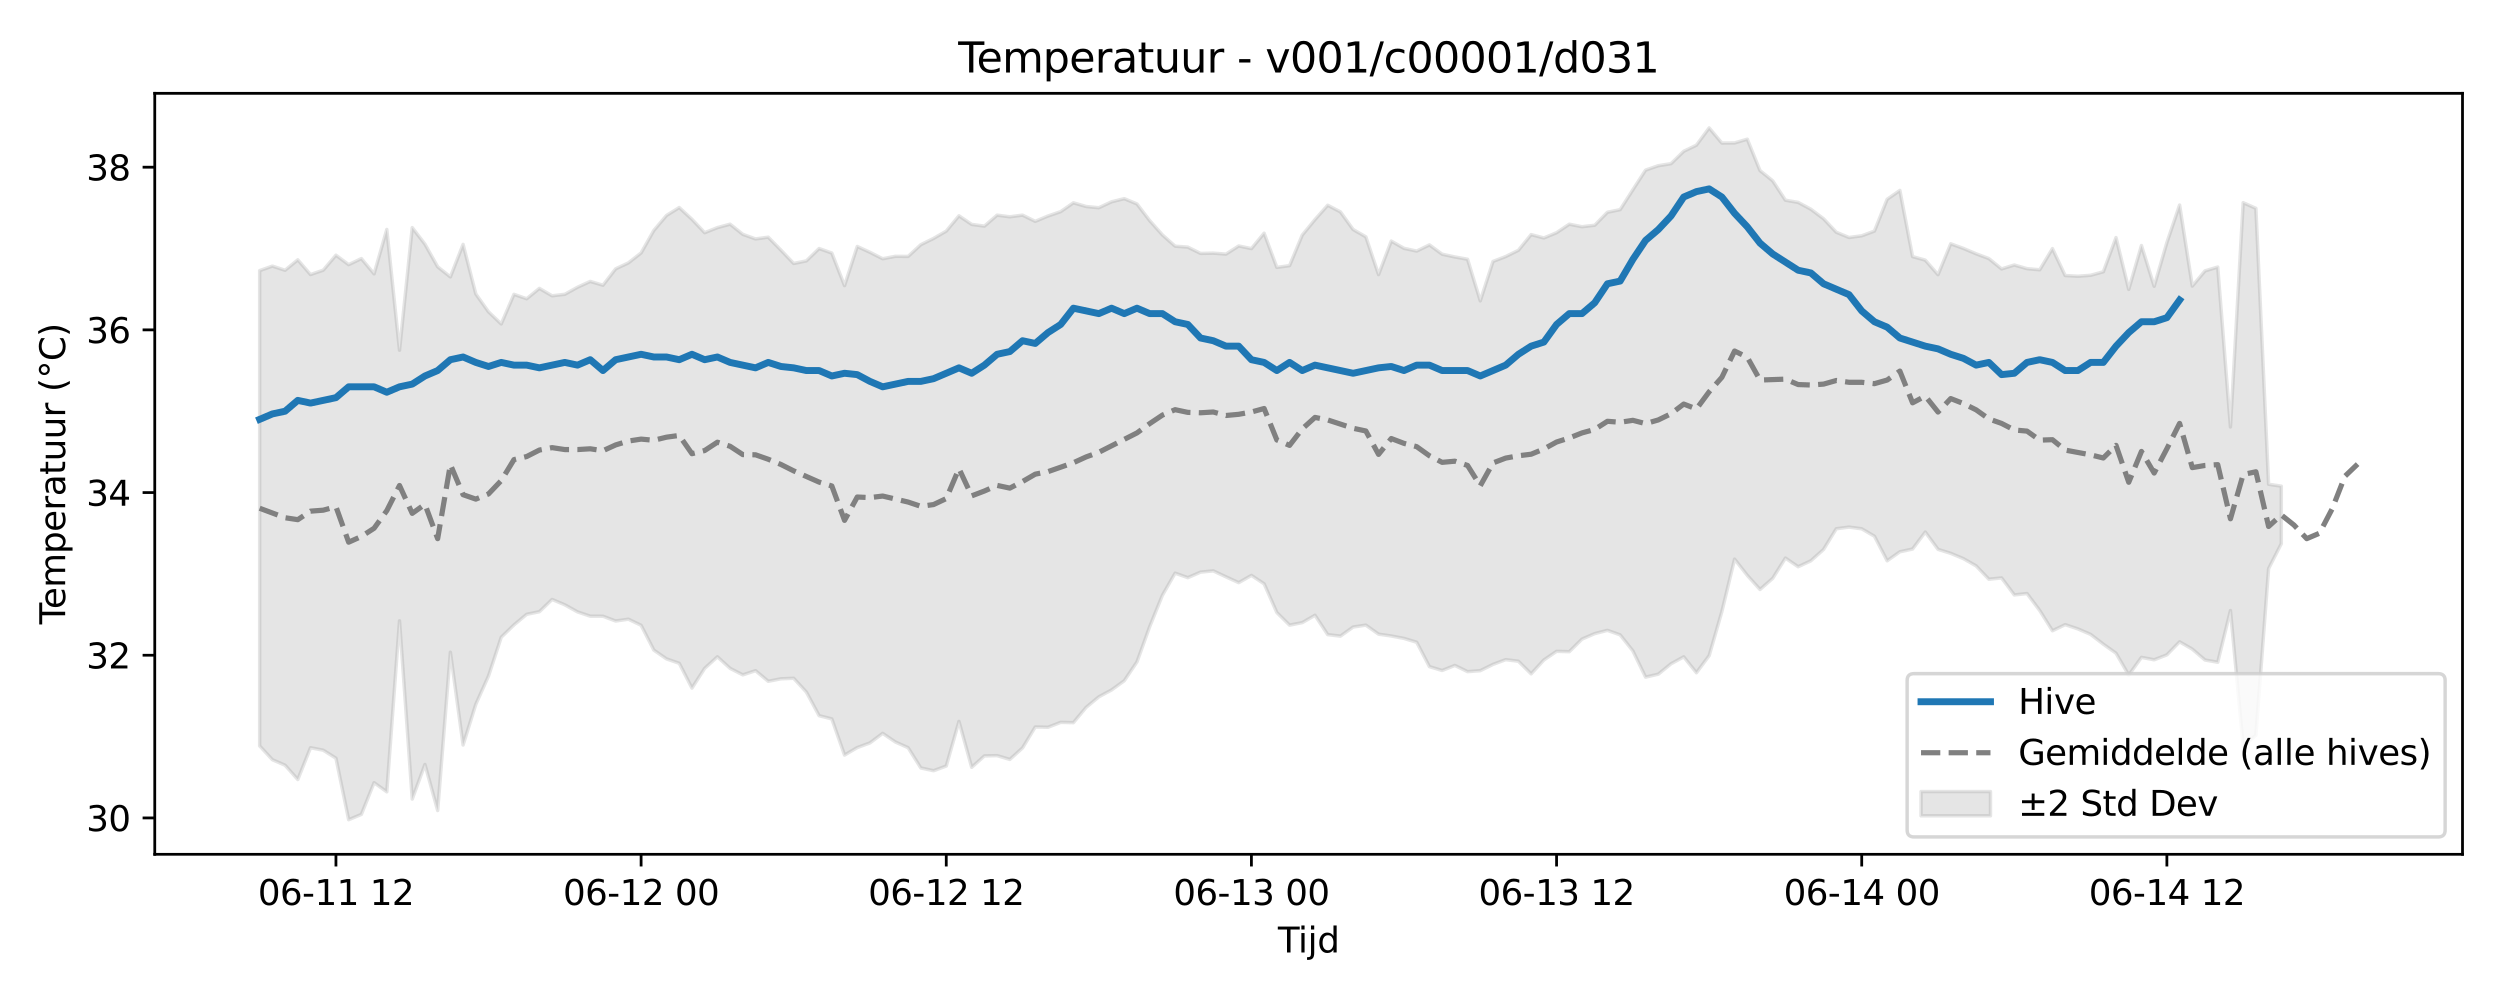 <?xml version="1.0" encoding="utf-8" standalone="no"?>
<!DOCTYPE svg PUBLIC "-//W3C//DTD SVG 1.1//EN"
  "http://www.w3.org/Graphics/SVG/1.1/DTD/svg11.dtd">
<svg xmlns:xlink="http://www.w3.org/1999/xlink" width="720pt" height="288pt" viewBox="0 0 720 288" xmlns="http://www.w3.org/2000/svg" version="1.1">
 <defs>
  <style type="text/css">*{stroke-linejoin: round; stroke-linecap: butt}</style>
 </defs>
 <g id="figure_1">
  <g id="patch_1">
   <path d="M 0 288 
L 720 288 
L 720 0 
L 0 0 
z
" style="fill: #ffffff"/>
  </g>
  <g id="axes_1">
   <g id="patch_2">
    <path d="M 44.57 246.04 
L 709.2 246.04 
L 709.2 26.88 
L 44.57 26.88 
z
" style="fill: #ffffff"/>
   </g>
   <g id="FillBetweenPolyCollection_1">
    <defs>
     <path id="m6350e8a4b6" d="M 74.78 -210.062 
L 74.78 -73.187 
L 78.442 -69.204 
L 82.104 -67.615 
L 85.766 -63.494 
L 89.428 -72.645 
L 93.09 -71.945 
L 96.752 -69.636 
L 100.414 -51.922 
L 104.075 -53.451 
L 107.737 -62.579 
L 111.399 -59.957 
L 115.061 -109.214 
L 118.723 -57.867 
L 122.385 -67.83 
L 126.047 -54.57 
L 129.709 -100.168 
L 133.37 -73.438 
L 137.032 -85.16 
L 140.694 -93.314 
L 144.356 -104.472 
L 148.018 -108.017 
L 151.68 -111.074 
L 155.342 -111.823 
L 159.004 -115.355 
L 162.665 -113.808 
L 166.327 -111.773 
L 169.989 -110.541 
L 173.651 -110.522 
L 177.313 -109.146 
L 180.975 -109.671 
L 184.637 -107.914 
L 188.299 -100.772 
L 191.96 -98.236 
L 195.622 -96.966 
L 199.284 -89.824 
L 202.946 -95.504 
L 206.608 -98.843 
L 210.27 -95.508 
L 213.932 -93.635 
L 217.594 -94.845 
L 221.255 -91.783 
L 224.917 -92.502 
L 228.579 -92.654 
L 232.241 -88.674 
L 235.903 -81.882 
L 239.565 -80.951 
L 243.227 -70.535 
L 246.888 -72.698 
L 250.55 -74.042 
L 254.212 -76.797 
L 257.874 -74.305 
L 261.536 -72.668 
L 265.198 -66.829 
L 268.86 -66.032 
L 272.522 -67.383 
L 276.183 -80.233 
L 279.845 -67.011 
L 283.507 -70.298 
L 287.169 -70.374 
L 290.831 -69.285 
L 294.493 -72.6 
L 298.155 -78.626 
L 301.817 -78.545 
L 305.478 -79.96 
L 309.14 -79.872 
L 312.802 -84.276 
L 316.464 -87.319 
L 320.126 -89.286 
L 323.788 -91.945 
L 327.45 -97.376 
L 331.112 -107.53 
L 334.773 -116.555 
L 338.435 -122.93 
L 342.097 -121.634 
L 345.759 -123.227 
L 349.421 -123.593 
L 353.083 -121.865 
L 356.745 -120.191 
L 360.407 -122.288 
L 364.068 -119.856 
L 367.73 -111.59 
L 371.392 -107.961 
L 375.054 -108.682 
L 378.716 -110.804 
L 382.378 -105.227 
L 386.04 -104.795 
L 389.702 -107.415 
L 393.363 -107.963 
L 397.025 -105.36 
L 400.687 -104.837 
L 404.349 -104.134 
L 408.011 -103.03 
L 411.673 -96.007 
L 415.335 -94.895 
L 418.997 -96.356 
L 422.658 -94.564 
L 426.32 -94.842 
L 429.982 -96.649 
L 433.644 -98.021 
L 437.306 -97.559 
L 440.968 -93.936 
L 444.63 -97.914 
L 448.292 -100.415 
L 451.953 -100.31 
L 455.615 -103.933 
L 459.277 -105.518 
L 462.939 -106.46 
L 466.601 -105.154 
L 470.263 -100.546 
L 473.925 -92.987 
L 477.587 -93.834 
L 481.248 -96.825 
L 484.91 -98.827 
L 488.572 -94.245 
L 492.234 -99.171 
L 495.896 -111.856 
L 499.558 -126.971 
L 503.22 -122.296 
L 506.882 -118.226 
L 510.543 -121.436 
L 514.205 -127.272 
L 517.867 -124.782 
L 521.529 -126.485 
L 525.191 -129.761 
L 528.853 -135.721 
L 532.515 -136.194 
L 536.176 -135.706 
L 539.838 -133.562 
L 543.5 -126.491 
L 547.162 -129.089 
L 550.824 -129.879 
L 554.486 -134.771 
L 558.148 -129.78 
L 561.81 -128.637 
L 565.471 -127.107 
L 569.133 -125.012 
L 572.795 -121.181 
L 576.457 -121.557 
L 580.119 -116.658 
L 583.781 -117.056 
L 587.443 -112.173 
L 591.105 -106.336 
L 594.766 -108.102 
L 598.428 -106.877 
L 602.09 -105.301 
L 605.752 -102.479 
L 609.414 -99.876 
L 613.076 -93.57 
L 616.738 -98.677 
L 620.4 -97.976 
L 624.061 -99.403 
L 627.723 -103.157 
L 631.385 -101.044 
L 635.047 -97.913 
L 638.709 -97.279 
L 642.371 -112.167 
L 646.033 -73.069 
L 649.695 -76.255 
L 653.356 -124.234 
L 657.018 -131.418 
L 657.018 -147.982 
L 657.018 -147.982 
L 653.356 -148.529 
L 649.695 -228.003 
L 646.033 -229.627 
L 642.371 -165.021 
L 638.709 -211.091 
L 635.047 -209.989 
L 631.385 -205.608 
L 627.723 -228.952 
L 624.061 -218.13 
L 620.4 -205.553 
L 616.738 -217.294 
L 613.076 -204.649 
L 609.414 -219.583 
L 605.752 -209.718 
L 602.09 -208.718 
L 598.428 -208.444 
L 594.766 -208.65 
L 591.105 -216.402 
L 587.443 -210.305 
L 583.781 -210.628 
L 580.119 -211.677 
L 576.457 -210.552 
L 572.795 -213.531 
L 569.133 -214.906 
L 565.471 -216.455 
L 561.81 -217.788 
L 558.148 -208.888 
L 554.486 -213.085 
L 550.824 -214.099 
L 547.162 -233.162 
L 543.5 -230.606 
L 539.838 -221.452 
L 536.176 -220.09 
L 532.515 -219.601 
L 528.853 -221.116 
L 525.191 -224.993 
L 521.529 -227.748 
L 517.867 -229.712 
L 514.205 -230.345 
L 510.543 -235.921 
L 506.882 -238.871 
L 503.22 -247.919 
L 499.558 -246.836 
L 495.896 -246.803 
L 492.234 -251.158 
L 488.572 -246.193 
L 484.91 -244.437 
L 481.248 -240.862 
L 477.587 -240.282 
L 473.925 -239.011 
L 470.263 -233.348 
L 466.601 -227.624 
L 462.939 -226.876 
L 459.277 -223.133 
L 455.615 -222.71 
L 451.953 -223.432 
L 448.292 -220.985 
L 444.63 -219.47 
L 440.968 -220.436 
L 437.306 -215.92 
L 433.644 -214.119 
L 429.982 -212.703 
L 426.32 -201.347 
L 422.658 -213.338 
L 418.997 -214 
L 415.335 -214.792 
L 411.673 -217.473 
L 408.011 -215.693 
L 404.349 -216.484 
L 400.687 -218.571 
L 397.025 -208.919 
L 393.363 -219.795 
L 389.702 -221.905 
L 386.04 -226.979 
L 382.378 -228.89 
L 378.716 -224.763 
L 375.054 -220.304 
L 371.392 -211.498 
L 367.73 -210.993 
L 364.068 -220.843 
L 360.407 -216.403 
L 356.745 -217.16 
L 353.083 -214.818 
L 349.421 -215.097 
L 345.759 -215.017 
L 342.097 -216.833 
L 338.435 -217.099 
L 334.773 -220.351 
L 331.112 -224.467 
L 327.45 -229.267 
L 323.788 -230.793 
L 320.126 -229.883 
L 316.464 -228.169 
L 312.802 -228.534 
L 309.14 -229.592 
L 305.478 -227.049 
L 301.817 -225.787 
L 298.155 -224.256 
L 294.493 -226.043 
L 290.831 -225.565 
L 287.169 -226.038 
L 283.507 -222.879 
L 279.845 -223.377 
L 276.183 -225.847 
L 272.522 -221.444 
L 268.86 -219.336 
L 265.198 -217.536 
L 261.536 -214.15 
L 257.874 -214.187 
L 254.212 -213.479 
L 250.55 -215.342 
L 246.888 -217.021 
L 243.227 -205.741 
L 239.565 -215.126 
L 235.903 -216.426 
L 232.241 -212.87 
L 228.579 -212.124 
L 224.917 -215.957 
L 221.255 -219.689 
L 217.594 -219.192 
L 213.932 -220.514 
L 210.27 -223.438 
L 206.608 -222.445 
L 202.946 -220.988 
L 199.284 -224.846 
L 195.622 -228.227 
L 191.96 -225.953 
L 188.299 -221.632 
L 184.637 -215.159 
L 180.975 -212.287 
L 177.313 -210.58 
L 173.651 -205.858 
L 169.989 -206.955 
L 166.327 -205.276 
L 162.665 -203.241 
L 159.004 -202.81 
L 155.342 -204.947 
L 151.68 -201.959 
L 148.018 -203.231 
L 144.356 -194.71 
L 140.694 -198.19 
L 137.032 -203.351 
L 133.37 -217.62 
L 129.709 -208.254 
L 126.047 -211.165 
L 122.385 -217.687 
L 118.723 -222.444 
L 115.061 -187.132 
L 111.399 -221.916 
L 107.737 -209.142 
L 104.075 -213.533 
L 100.414 -211.783 
L 96.752 -214.505 
L 93.09 -210.189 
L 89.428 -208.93 
L 85.766 -213.173 
L 82.104 -210.167 
L 78.442 -211.368 
L 74.78 -210.062 
z
" style="stroke: #808080; stroke-opacity: 0.2"/>
    </defs>
    <g clip-path="url(#pb82d0a8aee)">
     <use xlink:href="#m6350e8a4b6" x="0" y="288" style="fill: #808080; fill-opacity: 0.2; stroke: #808080; stroke-opacity: 0.2"/>
    </g>
   </g>
   <g id="matplotlib.axis_1">
    <g id="xtick_1">
     <g id="line2d_1">
      <defs>
       <path id="mbf7059e8ef" d="M 0 0 
L 0 3.5 
" style="stroke: #000000; stroke-width: 0.8"/>
      </defs>
      <g>
       <use xlink:href="#mbf7059e8ef" x="96.752" y="246.04" style="stroke: #000000; stroke-width: 0.8"/>
      </g>
     </g>
     <g id="text_1">
      <!-- 06-11 12 -->
      <g transform="translate(74.271 260.638) scale(0.1 -0.1)">
       <defs>
        <path id="DejaVuSans-30" d="M 2034 4250 
Q 1547 4250 1301 3770 
Q 1056 3291 1056 2328 
Q 1056 1369 1301 889 
Q 1547 409 2034 409 
Q 2525 409 2770 889 
Q 3016 1369 3016 2328 
Q 3016 3291 2770 3770 
Q 2525 4250 2034 4250 
z
M 2034 4750 
Q 2819 4750 3233 4129 
Q 3647 3509 3647 2328 
Q 3647 1150 3233 529 
Q 2819 -91 2034 -91 
Q 1250 -91 836 529 
Q 422 1150 422 2328 
Q 422 3509 836 4129 
Q 1250 4750 2034 4750 
z
" transform="scale(0.016)"/>
        <path id="DejaVuSans-36" d="M 2113 2584 
Q 1688 2584 1439 2293 
Q 1191 2003 1191 1497 
Q 1191 994 1439 701 
Q 1688 409 2113 409 
Q 2538 409 2786 701 
Q 3034 994 3034 1497 
Q 3034 2003 2786 2293 
Q 2538 2584 2113 2584 
z
M 3366 4563 
L 3366 3988 
Q 3128 4100 2886 4159 
Q 2644 4219 2406 4219 
Q 1781 4219 1451 3797 
Q 1122 3375 1075 2522 
Q 1259 2794 1537 2939 
Q 1816 3084 2150 3084 
Q 2853 3084 3261 2657 
Q 3669 2231 3669 1497 
Q 3669 778 3244 343 
Q 2819 -91 2113 -91 
Q 1303 -91 875 529 
Q 447 1150 447 2328 
Q 447 3434 972 4092 
Q 1497 4750 2381 4750 
Q 2619 4750 2861 4703 
Q 3103 4656 3366 4563 
z
" transform="scale(0.016)"/>
        <path id="DejaVuSans-2d" d="M 313 2009 
L 1997 2009 
L 1997 1497 
L 313 1497 
L 313 2009 
z
" transform="scale(0.016)"/>
        <path id="DejaVuSans-31" d="M 794 531 
L 1825 531 
L 1825 4091 
L 703 3866 
L 703 4441 
L 1819 4666 
L 2450 4666 
L 2450 531 
L 3481 531 
L 3481 0 
L 794 0 
L 794 531 
z
" transform="scale(0.016)"/>
        <path id="DejaVuSans-20" transform="scale(0.016)"/>
        <path id="DejaVuSans-32" d="M 1228 531 
L 3431 531 
L 3431 0 
L 469 0 
L 469 531 
Q 828 903 1448 1529 
Q 2069 2156 2228 2338 
Q 2531 2678 2651 2914 
Q 2772 3150 2772 3378 
Q 2772 3750 2511 3984 
Q 2250 4219 1831 4219 
Q 1534 4219 1204 4116 
Q 875 4013 500 3803 
L 500 4441 
Q 881 4594 1212 4672 
Q 1544 4750 1819 4750 
Q 2544 4750 2975 4387 
Q 3406 4025 3406 3419 
Q 3406 3131 3298 2873 
Q 3191 2616 2906 2266 
Q 2828 2175 2409 1742 
Q 1991 1309 1228 531 
z
" transform="scale(0.016)"/>
       </defs>
       <use xlink:href="#DejaVuSans-30"/>
       <use xlink:href="#DejaVuSans-36" transform="translate(63.623 0)"/>
       <use xlink:href="#DejaVuSans-2d" transform="translate(127.246 0)"/>
       <use xlink:href="#DejaVuSans-31" transform="translate(163.33 0)"/>
       <use xlink:href="#DejaVuSans-31" transform="translate(226.953 0)"/>
       <use xlink:href="#DejaVuSans-20" transform="translate(290.576 0)"/>
       <use xlink:href="#DejaVuSans-31" transform="translate(322.363 0)"/>
       <use xlink:href="#DejaVuSans-32" transform="translate(385.986 0)"/>
      </g>
     </g>
    </g>
    <g id="xtick_2">
     <g id="line2d_2">
      <g>
       <use xlink:href="#mbf7059e8ef" x="184.637" y="246.04" style="stroke: #000000; stroke-width: 0.8"/>
      </g>
     </g>
     <g id="text_2">
      <!-- 06-12 00 -->
      <g transform="translate(162.156 260.638) scale(0.1 -0.1)">
       <use xlink:href="#DejaVuSans-30"/>
       <use xlink:href="#DejaVuSans-36" transform="translate(63.623 0)"/>
       <use xlink:href="#DejaVuSans-2d" transform="translate(127.246 0)"/>
       <use xlink:href="#DejaVuSans-31" transform="translate(163.33 0)"/>
       <use xlink:href="#DejaVuSans-32" transform="translate(226.953 0)"/>
       <use xlink:href="#DejaVuSans-20" transform="translate(290.576 0)"/>
       <use xlink:href="#DejaVuSans-30" transform="translate(322.363 0)"/>
       <use xlink:href="#DejaVuSans-30" transform="translate(385.986 0)"/>
      </g>
     </g>
    </g>
    <g id="xtick_3">
     <g id="line2d_3">
      <g>
       <use xlink:href="#mbf7059e8ef" x="272.522" y="246.04" style="stroke: #000000; stroke-width: 0.8"/>
      </g>
     </g>
     <g id="text_3">
      <!-- 06-12 12 -->
      <g transform="translate(250.041 260.638) scale(0.1 -0.1)">
       <use xlink:href="#DejaVuSans-30"/>
       <use xlink:href="#DejaVuSans-36" transform="translate(63.623 0)"/>
       <use xlink:href="#DejaVuSans-2d" transform="translate(127.246 0)"/>
       <use xlink:href="#DejaVuSans-31" transform="translate(163.33 0)"/>
       <use xlink:href="#DejaVuSans-32" transform="translate(226.953 0)"/>
       <use xlink:href="#DejaVuSans-20" transform="translate(290.576 0)"/>
       <use xlink:href="#DejaVuSans-31" transform="translate(322.363 0)"/>
       <use xlink:href="#DejaVuSans-32" transform="translate(385.986 0)"/>
      </g>
     </g>
    </g>
    <g id="xtick_4">
     <g id="line2d_4">
      <g>
       <use xlink:href="#mbf7059e8ef" x="360.407" y="246.04" style="stroke: #000000; stroke-width: 0.8"/>
      </g>
     </g>
     <g id="text_4">
      <!-- 06-13 00 -->
      <g transform="translate(337.926 260.638) scale(0.1 -0.1)">
       <defs>
        <path id="DejaVuSans-33" d="M 2597 2516 
Q 3050 2419 3304 2112 
Q 3559 1806 3559 1356 
Q 3559 666 3084 287 
Q 2609 -91 1734 -91 
Q 1441 -91 1130 -33 
Q 819 25 488 141 
L 488 750 
Q 750 597 1062 519 
Q 1375 441 1716 441 
Q 2309 441 2620 675 
Q 2931 909 2931 1356 
Q 2931 1769 2642 2001 
Q 2353 2234 1838 2234 
L 1294 2234 
L 1294 2753 
L 1863 2753 
Q 2328 2753 2575 2939 
Q 2822 3125 2822 3475 
Q 2822 3834 2567 4026 
Q 2313 4219 1838 4219 
Q 1578 4219 1281 4162 
Q 984 4106 628 3988 
L 628 4550 
Q 988 4650 1302 4700 
Q 1616 4750 1894 4750 
Q 2613 4750 3031 4423 
Q 3450 4097 3450 3541 
Q 3450 3153 3228 2886 
Q 3006 2619 2597 2516 
z
" transform="scale(0.016)"/>
       </defs>
       <use xlink:href="#DejaVuSans-30"/>
       <use xlink:href="#DejaVuSans-36" transform="translate(63.623 0)"/>
       <use xlink:href="#DejaVuSans-2d" transform="translate(127.246 0)"/>
       <use xlink:href="#DejaVuSans-31" transform="translate(163.33 0)"/>
       <use xlink:href="#DejaVuSans-33" transform="translate(226.953 0)"/>
       <use xlink:href="#DejaVuSans-20" transform="translate(290.576 0)"/>
       <use xlink:href="#DejaVuSans-30" transform="translate(322.363 0)"/>
       <use xlink:href="#DejaVuSans-30" transform="translate(385.986 0)"/>
      </g>
     </g>
    </g>
    <g id="xtick_5">
     <g id="line2d_5">
      <g>
       <use xlink:href="#mbf7059e8ef" x="448.292" y="246.04" style="stroke: #000000; stroke-width: 0.8"/>
      </g>
     </g>
     <g id="text_5">
      <!-- 06-13 12 -->
      <g transform="translate(425.811 260.638) scale(0.1 -0.1)">
       <use xlink:href="#DejaVuSans-30"/>
       <use xlink:href="#DejaVuSans-36" transform="translate(63.623 0)"/>
       <use xlink:href="#DejaVuSans-2d" transform="translate(127.246 0)"/>
       <use xlink:href="#DejaVuSans-31" transform="translate(163.33 0)"/>
       <use xlink:href="#DejaVuSans-33" transform="translate(226.953 0)"/>
       <use xlink:href="#DejaVuSans-20" transform="translate(290.576 0)"/>
       <use xlink:href="#DejaVuSans-31" transform="translate(322.363 0)"/>
       <use xlink:href="#DejaVuSans-32" transform="translate(385.986 0)"/>
      </g>
     </g>
    </g>
    <g id="xtick_6">
     <g id="line2d_6">
      <g>
       <use xlink:href="#mbf7059e8ef" x="536.176" y="246.04" style="stroke: #000000; stroke-width: 0.8"/>
      </g>
     </g>
     <g id="text_6">
      <!-- 06-14 00 -->
      <g transform="translate(513.696 260.638) scale(0.1 -0.1)">
       <defs>
        <path id="DejaVuSans-34" d="M 2419 4116 
L 825 1625 
L 2419 1625 
L 2419 4116 
z
M 2253 4666 
L 3047 4666 
L 3047 1625 
L 3713 1625 
L 3713 1100 
L 3047 1100 
L 3047 0 
L 2419 0 
L 2419 1100 
L 313 1100 
L 313 1709 
L 2253 4666 
z
" transform="scale(0.016)"/>
       </defs>
       <use xlink:href="#DejaVuSans-30"/>
       <use xlink:href="#DejaVuSans-36" transform="translate(63.623 0)"/>
       <use xlink:href="#DejaVuSans-2d" transform="translate(127.246 0)"/>
       <use xlink:href="#DejaVuSans-31" transform="translate(163.33 0)"/>
       <use xlink:href="#DejaVuSans-34" transform="translate(226.953 0)"/>
       <use xlink:href="#DejaVuSans-20" transform="translate(290.576 0)"/>
       <use xlink:href="#DejaVuSans-30" transform="translate(322.363 0)"/>
       <use xlink:href="#DejaVuSans-30" transform="translate(385.986 0)"/>
      </g>
     </g>
    </g>
    <g id="xtick_7">
     <g id="line2d_7">
      <g>
       <use xlink:href="#mbf7059e8ef" x="624.061" y="246.04" style="stroke: #000000; stroke-width: 0.8"/>
      </g>
     </g>
     <g id="text_7">
      <!-- 06-14 12 -->
      <g transform="translate(601.581 260.638) scale(0.1 -0.1)">
       <use xlink:href="#DejaVuSans-30"/>
       <use xlink:href="#DejaVuSans-36" transform="translate(63.623 0)"/>
       <use xlink:href="#DejaVuSans-2d" transform="translate(127.246 0)"/>
       <use xlink:href="#DejaVuSans-31" transform="translate(163.33 0)"/>
       <use xlink:href="#DejaVuSans-34" transform="translate(226.953 0)"/>
       <use xlink:href="#DejaVuSans-20" transform="translate(290.576 0)"/>
       <use xlink:href="#DejaVuSans-31" transform="translate(322.363 0)"/>
       <use xlink:href="#DejaVuSans-32" transform="translate(385.986 0)"/>
      </g>
     </g>
    </g>
    <g id="text_8">
     <!-- Tijd -->
     <g transform="translate(368.035 274.317) scale(0.1 -0.1)">
      <defs>
       <path id="DejaVuSans-54" d="M -19 4666 
L 3928 4666 
L 3928 4134 
L 2272 4134 
L 2272 0 
L 1638 0 
L 1638 4134 
L -19 4134 
L -19 4666 
z
" transform="scale(0.016)"/>
       <path id="DejaVuSans-69" d="M 603 3500 
L 1178 3500 
L 1178 0 
L 603 0 
L 603 3500 
z
M 603 4863 
L 1178 4863 
L 1178 4134 
L 603 4134 
L 603 4863 
z
" transform="scale(0.016)"/>
       <path id="DejaVuSans-6a" d="M 603 3500 
L 1178 3500 
L 1178 -63 
Q 1178 -731 923 -1031 
Q 669 -1331 103 -1331 
L -116 -1331 
L -116 -844 
L 38 -844 
Q 366 -844 484 -692 
Q 603 -541 603 -63 
L 603 3500 
z
M 603 4863 
L 1178 4863 
L 1178 4134 
L 603 4134 
L 603 4863 
z
" transform="scale(0.016)"/>
       <path id="DejaVuSans-64" d="M 2906 2969 
L 2906 4863 
L 3481 4863 
L 3481 0 
L 2906 0 
L 2906 525 
Q 2725 213 2448 61 
Q 2172 -91 1784 -91 
Q 1150 -91 751 415 
Q 353 922 353 1747 
Q 353 2572 751 3078 
Q 1150 3584 1784 3584 
Q 2172 3584 2448 3432 
Q 2725 3281 2906 2969 
z
M 947 1747 
Q 947 1113 1208 752 
Q 1469 391 1925 391 
Q 2381 391 2643 752 
Q 2906 1113 2906 1747 
Q 2906 2381 2643 2742 
Q 2381 3103 1925 3103 
Q 1469 3103 1208 2742 
Q 947 2381 947 1747 
z
" transform="scale(0.016)"/>
      </defs>
      <use xlink:href="#DejaVuSans-54"/>
      <use xlink:href="#DejaVuSans-69" transform="translate(57.959 0)"/>
      <use xlink:href="#DejaVuSans-6a" transform="translate(85.742 0)"/>
      <use xlink:href="#DejaVuSans-64" transform="translate(113.525 0)"/>
     </g>
    </g>
   </g>
   <g id="matplotlib.axis_2">
    <g id="ytick_1">
     <g id="line2d_8">
      <defs>
       <path id="m8526349d2e" d="M 0 0 
L -3.5 0 
" style="stroke: #000000; stroke-width: 0.8"/>
      </defs>
      <g>
       <use xlink:href="#m8526349d2e" x="44.57" y="235.562" style="stroke: #000000; stroke-width: 0.8"/>
      </g>
     </g>
     <g id="text_9">
      <!-- 30 -->
      <g transform="translate(24.845 239.361) scale(0.1 -0.1)">
       <use xlink:href="#DejaVuSans-33"/>
       <use xlink:href="#DejaVuSans-30" transform="translate(63.623 0)"/>
      </g>
     </g>
    </g>
    <g id="ytick_2">
     <g id="line2d_9">
      <g>
       <use xlink:href="#m8526349d2e" x="44.57" y="188.71" style="stroke: #000000; stroke-width: 0.8"/>
      </g>
     </g>
     <g id="text_10">
      <!-- 32 -->
      <g transform="translate(24.845 192.509) scale(0.1 -0.1)">
       <use xlink:href="#DejaVuSans-33"/>
       <use xlink:href="#DejaVuSans-32" transform="translate(63.623 0)"/>
      </g>
     </g>
    </g>
    <g id="ytick_3">
     <g id="line2d_10">
      <g>
       <use xlink:href="#m8526349d2e" x="44.57" y="141.858" style="stroke: #000000; stroke-width: 0.8"/>
      </g>
     </g>
     <g id="text_11">
      <!-- 34 -->
      <g transform="translate(24.845 145.657) scale(0.1 -0.1)">
       <use xlink:href="#DejaVuSans-33"/>
       <use xlink:href="#DejaVuSans-34" transform="translate(63.623 0)"/>
      </g>
     </g>
    </g>
    <g id="ytick_4">
     <g id="line2d_11">
      <g>
       <use xlink:href="#m8526349d2e" x="44.57" y="95.006" style="stroke: #000000; stroke-width: 0.8"/>
      </g>
     </g>
     <g id="text_12">
      <!-- 36 -->
      <g transform="translate(24.845 98.805) scale(0.1 -0.1)">
       <use xlink:href="#DejaVuSans-33"/>
       <use xlink:href="#DejaVuSans-36" transform="translate(63.623 0)"/>
      </g>
     </g>
    </g>
    <g id="ytick_5">
     <g id="line2d_12">
      <g>
       <use xlink:href="#m8526349d2e" x="44.57" y="48.154" style="stroke: #000000; stroke-width: 0.8"/>
      </g>
     </g>
     <g id="text_13">
      <!-- 38 -->
      <g transform="translate(24.845 51.953) scale(0.1 -0.1)">
       <defs>
        <path id="DejaVuSans-38" d="M 2034 2216 
Q 1584 2216 1326 1975 
Q 1069 1734 1069 1313 
Q 1069 891 1326 650 
Q 1584 409 2034 409 
Q 2484 409 2743 651 
Q 3003 894 3003 1313 
Q 3003 1734 2745 1975 
Q 2488 2216 2034 2216 
z
M 1403 2484 
Q 997 2584 770 2862 
Q 544 3141 544 3541 
Q 544 4100 942 4425 
Q 1341 4750 2034 4750 
Q 2731 4750 3128 4425 
Q 3525 4100 3525 3541 
Q 3525 3141 3298 2862 
Q 3072 2584 2669 2484 
Q 3125 2378 3379 2068 
Q 3634 1759 3634 1313 
Q 3634 634 3220 271 
Q 2806 -91 2034 -91 
Q 1263 -91 848 271 
Q 434 634 434 1313 
Q 434 1759 690 2068 
Q 947 2378 1403 2484 
z
M 1172 3481 
Q 1172 3119 1398 2916 
Q 1625 2713 2034 2713 
Q 2441 2713 2670 2916 
Q 2900 3119 2900 3481 
Q 2900 3844 2670 4047 
Q 2441 4250 2034 4250 
Q 1625 4250 1398 4047 
Q 1172 3844 1172 3481 
z
" transform="scale(0.016)"/>
       </defs>
       <use xlink:href="#DejaVuSans-33"/>
       <use xlink:href="#DejaVuSans-38" transform="translate(63.623 0)"/>
      </g>
     </g>
    </g>
    <g id="text_14">
     <!-- Temperatuur (°C) -->
     <g transform="translate(18.765 179.816) rotate(-90) scale(0.1 -0.1)">
      <defs>
       <path id="DejaVuSans-65" d="M 3597 1894 
L 3597 1613 
L 953 1613 
Q 991 1019 1311 708 
Q 1631 397 2203 397 
Q 2534 397 2845 478 
Q 3156 559 3463 722 
L 3463 178 
Q 3153 47 2828 -22 
Q 2503 -91 2169 -91 
Q 1331 -91 842 396 
Q 353 884 353 1716 
Q 353 2575 817 3079 
Q 1281 3584 2069 3584 
Q 2775 3584 3186 3129 
Q 3597 2675 3597 1894 
z
M 3022 2063 
Q 3016 2534 2758 2815 
Q 2500 3097 2075 3097 
Q 1594 3097 1305 2825 
Q 1016 2553 972 2059 
L 3022 2063 
z
" transform="scale(0.016)"/>
       <path id="DejaVuSans-6d" d="M 3328 2828 
Q 3544 3216 3844 3400 
Q 4144 3584 4550 3584 
Q 5097 3584 5394 3201 
Q 5691 2819 5691 2113 
L 5691 0 
L 5113 0 
L 5113 2094 
Q 5113 2597 4934 2840 
Q 4756 3084 4391 3084 
Q 3944 3084 3684 2787 
Q 3425 2491 3425 1978 
L 3425 0 
L 2847 0 
L 2847 2094 
Q 2847 2600 2669 2842 
Q 2491 3084 2119 3084 
Q 1678 3084 1418 2786 
Q 1159 2488 1159 1978 
L 1159 0 
L 581 0 
L 581 3500 
L 1159 3500 
L 1159 2956 
Q 1356 3278 1631 3431 
Q 1906 3584 2284 3584 
Q 2666 3584 2933 3390 
Q 3200 3197 3328 2828 
z
" transform="scale(0.016)"/>
       <path id="DejaVuSans-70" d="M 1159 525 
L 1159 -1331 
L 581 -1331 
L 581 3500 
L 1159 3500 
L 1159 2969 
Q 1341 3281 1617 3432 
Q 1894 3584 2278 3584 
Q 2916 3584 3314 3078 
Q 3713 2572 3713 1747 
Q 3713 922 3314 415 
Q 2916 -91 2278 -91 
Q 1894 -91 1617 61 
Q 1341 213 1159 525 
z
M 3116 1747 
Q 3116 2381 2855 2742 
Q 2594 3103 2138 3103 
Q 1681 3103 1420 2742 
Q 1159 2381 1159 1747 
Q 1159 1113 1420 752 
Q 1681 391 2138 391 
Q 2594 391 2855 752 
Q 3116 1113 3116 1747 
z
" transform="scale(0.016)"/>
       <path id="DejaVuSans-72" d="M 2631 2963 
Q 2534 3019 2420 3045 
Q 2306 3072 2169 3072 
Q 1681 3072 1420 2755 
Q 1159 2438 1159 1844 
L 1159 0 
L 581 0 
L 581 3500 
L 1159 3500 
L 1159 2956 
Q 1341 3275 1631 3429 
Q 1922 3584 2338 3584 
Q 2397 3584 2469 3576 
Q 2541 3569 2628 3553 
L 2631 2963 
z
" transform="scale(0.016)"/>
       <path id="DejaVuSans-61" d="M 2194 1759 
Q 1497 1759 1228 1600 
Q 959 1441 959 1056 
Q 959 750 1161 570 
Q 1363 391 1709 391 
Q 2188 391 2477 730 
Q 2766 1069 2766 1631 
L 2766 1759 
L 2194 1759 
z
M 3341 1997 
L 3341 0 
L 2766 0 
L 2766 531 
Q 2569 213 2275 61 
Q 1981 -91 1556 -91 
Q 1019 -91 701 211 
Q 384 513 384 1019 
Q 384 1609 779 1909 
Q 1175 2209 1959 2209 
L 2766 2209 
L 2766 2266 
Q 2766 2663 2505 2880 
Q 2244 3097 1772 3097 
Q 1472 3097 1187 3025 
Q 903 2953 641 2809 
L 641 3341 
Q 956 3463 1253 3523 
Q 1550 3584 1831 3584 
Q 2591 3584 2966 3190 
Q 3341 2797 3341 1997 
z
" transform="scale(0.016)"/>
       <path id="DejaVuSans-74" d="M 1172 4494 
L 1172 3500 
L 2356 3500 
L 2356 3053 
L 1172 3053 
L 1172 1153 
Q 1172 725 1289 603 
Q 1406 481 1766 481 
L 2356 481 
L 2356 0 
L 1766 0 
Q 1100 0 847 248 
Q 594 497 594 1153 
L 594 3053 
L 172 3053 
L 172 3500 
L 594 3500 
L 594 4494 
L 1172 4494 
z
" transform="scale(0.016)"/>
       <path id="DejaVuSans-75" d="M 544 1381 
L 544 3500 
L 1119 3500 
L 1119 1403 
Q 1119 906 1312 657 
Q 1506 409 1894 409 
Q 2359 409 2629 706 
Q 2900 1003 2900 1516 
L 2900 3500 
L 3475 3500 
L 3475 0 
L 2900 0 
L 2900 538 
Q 2691 219 2414 64 
Q 2138 -91 1772 -91 
Q 1169 -91 856 284 
Q 544 659 544 1381 
z
M 1991 3584 
L 1991 3584 
z
" transform="scale(0.016)"/>
       <path id="DejaVuSans-28" d="M 1984 4856 
Q 1566 4138 1362 3434 
Q 1159 2731 1159 2009 
Q 1159 1288 1364 580 
Q 1569 -128 1984 -844 
L 1484 -844 
Q 1016 -109 783 600 
Q 550 1309 550 2009 
Q 550 2706 781 3412 
Q 1013 4119 1484 4856 
L 1984 4856 
z
" transform="scale(0.016)"/>
       <path id="DejaVuSans-b0" d="M 1600 4347 
Q 1350 4347 1178 4173 
Q 1006 4000 1006 3750 
Q 1006 3503 1178 3333 
Q 1350 3163 1600 3163 
Q 1850 3163 2022 3333 
Q 2194 3503 2194 3750 
Q 2194 3997 2020 4172 
Q 1847 4347 1600 4347 
z
M 1600 4750 
Q 1800 4750 1984 4673 
Q 2169 4597 2303 4453 
Q 2447 4313 2519 4134 
Q 2591 3956 2591 3750 
Q 2591 3338 2302 3052 
Q 2013 2766 1594 2766 
Q 1172 2766 890 3047 
Q 609 3328 609 3750 
Q 609 4169 896 4459 
Q 1184 4750 1600 4750 
z
" transform="scale(0.016)"/>
       <path id="DejaVuSans-43" d="M 4122 4306 
L 4122 3641 
Q 3803 3938 3442 4084 
Q 3081 4231 2675 4231 
Q 1875 4231 1450 3742 
Q 1025 3253 1025 2328 
Q 1025 1406 1450 917 
Q 1875 428 2675 428 
Q 3081 428 3442 575 
Q 3803 722 4122 1019 
L 4122 359 
Q 3791 134 3420 21 
Q 3050 -91 2638 -91 
Q 1578 -91 968 557 
Q 359 1206 359 2328 
Q 359 3453 968 4101 
Q 1578 4750 2638 4750 
Q 3056 4750 3426 4639 
Q 3797 4528 4122 4306 
z
" transform="scale(0.016)"/>
       <path id="DejaVuSans-29" d="M 513 4856 
L 1013 4856 
Q 1481 4119 1714 3412 
Q 1947 2706 1947 2009 
Q 1947 1309 1714 600 
Q 1481 -109 1013 -844 
L 513 -844 
Q 928 -128 1133 580 
Q 1338 1288 1338 2009 
Q 1338 2731 1133 3434 
Q 928 4138 513 4856 
z
" transform="scale(0.016)"/>
      </defs>
      <use xlink:href="#DejaVuSans-54"/>
      <use xlink:href="#DejaVuSans-65" transform="translate(44.084 0)"/>
      <use xlink:href="#DejaVuSans-6d" transform="translate(105.607 0)"/>
      <use xlink:href="#DejaVuSans-70" transform="translate(203.02 0)"/>
      <use xlink:href="#DejaVuSans-65" transform="translate(266.496 0)"/>
      <use xlink:href="#DejaVuSans-72" transform="translate(328.02 0)"/>
      <use xlink:href="#DejaVuSans-61" transform="translate(369.133 0)"/>
      <use xlink:href="#DejaVuSans-74" transform="translate(430.412 0)"/>
      <use xlink:href="#DejaVuSans-75" transform="translate(469.621 0)"/>
      <use xlink:href="#DejaVuSans-75" transform="translate(533 0)"/>
      <use xlink:href="#DejaVuSans-72" transform="translate(596.379 0)"/>
      <use xlink:href="#DejaVuSans-20" transform="translate(637.492 0)"/>
      <use xlink:href="#DejaVuSans-28" transform="translate(669.279 0)"/>
      <use xlink:href="#DejaVuSans-b0" transform="translate(708.293 0)"/>
      <use xlink:href="#DejaVuSans-43" transform="translate(758.293 0)"/>
      <use xlink:href="#DejaVuSans-29" transform="translate(828.117 0)"/>
     </g>
    </g>
   </g>
   <g id="line2d_13">
    <path d="M 74.78 120.774 
L 78.442 119.213 
L 82.104 118.432 
L 85.766 115.308 
L 89.428 116.089 
L 96.752 114.527 
L 100.414 111.404 
L 107.737 111.404 
L 111.399 112.966 
L 115.061 111.404 
L 118.723 110.623 
L 122.385 108.28 
L 126.047 106.719 
L 129.709 103.595 
L 133.37 102.814 
L 137.032 104.376 
L 140.694 105.547 
L 144.356 104.376 
L 148.018 105.157 
L 151.68 105.157 
L 155.342 105.938 
L 162.665 104.376 
L 166.327 105.157 
L 169.989 103.595 
L 173.651 106.719 
L 177.313 103.595 
L 184.637 102.033 
L 188.299 102.814 
L 191.96 102.814 
L 195.622 103.595 
L 199.284 102.033 
L 202.946 103.595 
L 206.608 102.814 
L 210.27 104.376 
L 217.594 105.938 
L 221.255 104.376 
L 224.917 105.547 
L 228.579 105.938 
L 232.241 106.719 
L 235.903 106.719 
L 239.565 108.28 
L 243.227 107.5 
L 246.888 107.89 
L 250.55 109.842 
L 254.212 111.404 
L 261.536 109.842 
L 265.198 109.842 
L 268.86 109.061 
L 276.183 105.938 
L 279.845 107.5 
L 283.507 105.157 
L 287.169 102.033 
L 290.831 101.253 
L 294.493 98.129 
L 298.155 98.91 
L 301.817 95.787 
L 305.478 93.444 
L 309.14 88.759 
L 316.464 90.32 
L 320.126 88.759 
L 323.788 90.32 
L 327.45 88.759 
L 331.112 90.32 
L 334.773 90.32 
L 338.435 92.663 
L 342.097 93.444 
L 345.759 97.348 
L 349.421 98.129 
L 353.083 99.691 
L 356.745 99.691 
L 360.407 103.595 
L 364.068 104.376 
L 367.73 106.719 
L 371.392 104.376 
L 375.054 106.719 
L 378.716 105.157 
L 389.702 107.5 
L 397.025 105.938 
L 400.687 105.547 
L 404.349 106.719 
L 408.011 105.157 
L 411.673 105.157 
L 415.335 106.719 
L 422.658 106.719 
L 426.32 108.28 
L 433.644 105.157 
L 437.306 102.033 
L 440.968 99.691 
L 444.63 98.52 
L 448.292 93.444 
L 451.953 90.32 
L 455.615 90.32 
L 459.277 87.197 
L 462.939 81.731 
L 466.601 80.95 
L 470.263 74.703 
L 473.925 69.237 
L 477.587 66.114 
L 481.248 62.209 
L 484.91 56.743 
L 488.572 55.181 
L 492.234 54.4 
L 495.896 56.743 
L 499.558 61.428 
L 503.22 65.333 
L 506.882 70.018 
L 510.543 73.141 
L 517.867 77.827 
L 521.529 78.607 
L 525.191 81.731 
L 532.515 84.854 
L 536.176 89.54 
L 539.838 92.663 
L 543.5 94.225 
L 547.162 97.348 
L 554.486 99.691 
L 558.148 100.472 
L 561.81 102.033 
L 565.471 103.205 
L 569.133 105.157 
L 572.795 104.376 
L 576.457 107.89 
L 580.119 107.5 
L 583.781 104.376 
L 587.443 103.595 
L 591.105 104.376 
L 594.766 106.719 
L 598.428 106.719 
L 602.09 104.376 
L 605.752 104.376 
L 609.414 99.691 
L 613.076 95.787 
L 616.738 92.663 
L 620.4 92.663 
L 624.061 91.492 
L 627.723 86.416 
L 627.723 86.416 
" clip-path="url(#pb82d0a8aee)" style="fill: none; stroke: #1f77b4; stroke-width: 2; stroke-linecap: square"/>
   </g>
   <g id="line2d_14">
    <path d="M 74.78 146.376 
L 82.104 149.109 
L 85.766 149.666 
L 89.428 147.212 
L 93.09 146.933 
L 96.752 145.929 
L 100.414 156.148 
L 104.075 154.508 
L 107.737 152.139 
L 111.399 147.064 
L 115.061 139.827 
L 118.723 147.844 
L 122.385 145.241 
L 126.047 155.132 
L 129.709 133.789 
L 133.37 142.471 
L 137.032 143.745 
L 140.694 142.248 
L 144.356 138.409 
L 148.018 132.376 
L 151.68 131.483 
L 155.342 129.615 
L 159.004 128.918 
L 162.665 129.475 
L 166.327 129.475 
L 169.989 129.252 
L 173.651 129.81 
L 177.313 128.137 
L 180.975 127.021 
L 184.637 126.463 
L 188.299 126.798 
L 191.96 125.906 
L 195.622 125.404 
L 199.284 130.665 
L 202.946 129.754 
L 206.608 127.356 
L 210.27 128.527 
L 213.932 130.926 
L 217.594 130.981 
L 221.255 132.264 
L 224.917 133.77 
L 228.579 135.611 
L 235.903 138.846 
L 239.565 139.961 
L 243.227 149.862 
L 246.888 143.141 
L 250.55 143.308 
L 254.212 142.862 
L 261.536 144.591 
L 265.198 145.818 
L 268.86 145.316 
L 272.522 143.587 
L 276.183 134.96 
L 279.845 142.806 
L 283.507 141.412 
L 287.169 139.794 
L 290.831 140.575 
L 294.493 138.678 
L 298.155 136.559 
L 301.817 135.834 
L 309.14 133.268 
L 312.802 131.595 
L 316.464 130.256 
L 327.45 124.679 
L 331.112 122.001 
L 334.773 119.547 
L 338.435 117.985 
L 342.097 118.766 
L 345.759 118.878 
L 349.421 118.655 
L 353.083 119.659 
L 356.745 119.324 
L 360.407 118.655 
L 364.068 117.651 
L 367.73 126.709 
L 371.392 128.271 
L 375.054 123.507 
L 378.716 120.217 
L 382.378 120.942 
L 389.702 123.34 
L 393.363 124.121 
L 397.025 130.861 
L 400.687 126.296 
L 404.349 127.691 
L 408.011 128.639 
L 411.673 131.26 
L 415.335 133.157 
L 418.997 132.822 
L 422.658 134.049 
L 426.32 139.906 
L 429.982 133.324 
L 433.644 131.93 
L 437.306 131.26 
L 440.968 130.814 
L 444.63 129.308 
L 448.292 127.3 
L 451.953 126.129 
L 455.615 124.679 
L 459.277 123.675 
L 462.939 121.332 
L 466.601 121.611 
L 470.263 121.053 
L 473.925 122.001 
L 477.587 120.942 
L 481.248 119.157 
L 484.91 116.368 
L 488.572 117.781 
L 492.234 112.835 
L 495.896 108.671 
L 499.558 101.096 
L 503.22 102.892 
L 506.882 109.452 
L 514.205 109.191 
L 517.867 110.753 
L 521.529 110.883 
L 525.191 110.623 
L 528.853 109.582 
L 532.515 110.102 
L 536.176 110.102 
L 539.838 110.493 
L 543.5 109.452 
L 547.162 106.875 
L 550.824 116.011 
L 554.486 114.072 
L 558.148 118.666 
L 561.81 114.788 
L 565.471 116.219 
L 569.133 118.041 
L 572.795 120.644 
L 576.457 121.946 
L 580.119 123.833 
L 583.781 124.158 
L 587.443 126.761 
L 591.105 126.631 
L 594.766 129.624 
L 602.09 130.991 
L 605.752 131.902 
L 609.414 128.271 
L 613.076 138.89 
L 616.738 130.015 
L 620.4 136.235 
L 624.061 129.234 
L 627.723 121.946 
L 631.385 134.674 
L 635.047 134.049 
L 638.709 133.815 
L 642.371 149.406 
L 646.033 136.652 
L 649.695 135.871 
L 653.356 151.619 
L 657.018 148.3 
L 660.68 151.228 
L 664.342 155.132 
L 668.004 153.571 
L 671.666 146.543 
L 675.328 137.173 
L 678.99 133.659 
L 678.99 133.659 
" clip-path="url(#pb82d0a8aee)" style="fill: none; stroke-dasharray: 5.55,2.4; stroke-dashoffset: 0; stroke: #808080; stroke-width: 1.5"/>
   </g>
   <g id="patch_3">
    <path d="M 44.57 246.04 
L 44.57 26.88 
" style="fill: none; stroke: #000000; stroke-width: 0.8; stroke-linejoin: miter; stroke-linecap: square"/>
   </g>
   <g id="patch_4">
    <path d="M 709.2 246.04 
L 709.2 26.88 
" style="fill: none; stroke: #000000; stroke-width: 0.8; stroke-linejoin: miter; stroke-linecap: square"/>
   </g>
   <g id="patch_5">
    <path d="M 44.57 246.04 
L 709.2 246.04 
" style="fill: none; stroke: #000000; stroke-width: 0.8; stroke-linejoin: miter; stroke-linecap: square"/>
   </g>
   <g id="patch_6">
    <path d="M 44.57 26.88 
L 709.2 26.88 
" style="fill: none; stroke: #000000; stroke-width: 0.8; stroke-linejoin: miter; stroke-linecap: square"/>
   </g>
   <g id="text_15">
    <!-- Temperatuur - v001/c00001/d031 -->
    <g transform="translate(275.963 20.88) scale(0.12 -0.12)">
     <defs>
      <path id="DejaVuSans-76" d="M 191 3500 
L 800 3500 
L 1894 563 
L 2988 3500 
L 3597 3500 
L 2284 0 
L 1503 0 
L 191 3500 
z
" transform="scale(0.016)"/>
      <path id="DejaVuSans-2f" d="M 1625 4666 
L 2156 4666 
L 531 -594 
L 0 -594 
L 1625 4666 
z
" transform="scale(0.016)"/>
      <path id="DejaVuSans-63" d="M 3122 3366 
L 3122 2828 
Q 2878 2963 2633 3030 
Q 2388 3097 2138 3097 
Q 1578 3097 1268 2742 
Q 959 2388 959 1747 
Q 959 1106 1268 751 
Q 1578 397 2138 397 
Q 2388 397 2633 464 
Q 2878 531 3122 666 
L 3122 134 
Q 2881 22 2623 -34 
Q 2366 -91 2075 -91 
Q 1284 -91 818 406 
Q 353 903 353 1747 
Q 353 2603 823 3093 
Q 1294 3584 2113 3584 
Q 2378 3584 2631 3529 
Q 2884 3475 3122 3366 
z
" transform="scale(0.016)"/>
     </defs>
     <use xlink:href="#DejaVuSans-54"/>
     <use xlink:href="#DejaVuSans-65" transform="translate(44.084 0)"/>
     <use xlink:href="#DejaVuSans-6d" transform="translate(105.607 0)"/>
     <use xlink:href="#DejaVuSans-70" transform="translate(203.02 0)"/>
     <use xlink:href="#DejaVuSans-65" transform="translate(266.496 0)"/>
     <use xlink:href="#DejaVuSans-72" transform="translate(328.02 0)"/>
     <use xlink:href="#DejaVuSans-61" transform="translate(369.133 0)"/>
     <use xlink:href="#DejaVuSans-74" transform="translate(430.412 0)"/>
     <use xlink:href="#DejaVuSans-75" transform="translate(469.621 0)"/>
     <use xlink:href="#DejaVuSans-75" transform="translate(533 0)"/>
     <use xlink:href="#DejaVuSans-72" transform="translate(596.379 0)"/>
     <use xlink:href="#DejaVuSans-20" transform="translate(637.492 0)"/>
     <use xlink:href="#DejaVuSans-2d" transform="translate(669.279 0)"/>
     <use xlink:href="#DejaVuSans-20" transform="translate(705.363 0)"/>
     <use xlink:href="#DejaVuSans-76" transform="translate(737.15 0)"/>
     <use xlink:href="#DejaVuSans-30" transform="translate(796.33 0)"/>
     <use xlink:href="#DejaVuSans-30" transform="translate(859.953 0)"/>
     <use xlink:href="#DejaVuSans-31" transform="translate(923.576 0)"/>
     <use xlink:href="#DejaVuSans-2f" transform="translate(987.199 0)"/>
     <use xlink:href="#DejaVuSans-63" transform="translate(1020.891 0)"/>
     <use xlink:href="#DejaVuSans-30" transform="translate(1075.871 0)"/>
     <use xlink:href="#DejaVuSans-30" transform="translate(1139.494 0)"/>
     <use xlink:href="#DejaVuSans-30" transform="translate(1203.117 0)"/>
     <use xlink:href="#DejaVuSans-30" transform="translate(1266.74 0)"/>
     <use xlink:href="#DejaVuSans-31" transform="translate(1330.363 0)"/>
     <use xlink:href="#DejaVuSans-2f" transform="translate(1393.986 0)"/>
     <use xlink:href="#DejaVuSans-64" transform="translate(1427.678 0)"/>
     <use xlink:href="#DejaVuSans-30" transform="translate(1491.154 0)"/>
     <use xlink:href="#DejaVuSans-33" transform="translate(1554.777 0)"/>
     <use xlink:href="#DejaVuSans-31" transform="translate(1618.4 0)"/>
    </g>
   </g>
   <g id="legend_1">
    <g id="patch_7">
     <path d="M 551.256 241.04 
L 702.2 241.04 
Q 704.2 241.04 704.2 239.04 
L 704.2 196.006 
Q 704.2 194.006 702.2 194.006 
L 551.256 194.006 
Q 549.256 194.006 549.256 196.006 
L 549.256 239.04 
Q 549.256 241.04 551.256 241.04 
z
" style="fill: #ffffff; opacity: 0.8; stroke: #cccccc; stroke-linejoin: miter"/>
    </g>
    <g id="line2d_15">
     <path d="M 553.256 202.104 
L 563.256 202.104 
L 573.256 202.104 
" style="fill: none; stroke: #1f77b4; stroke-width: 2; stroke-linecap: square"/>
    </g>
    <g id="text_16">
     <!-- Hive -->
     <g transform="translate(581.256 205.604) scale(0.1 -0.1)">
      <defs>
       <path id="DejaVuSans-48" d="M 628 4666 
L 1259 4666 
L 1259 2753 
L 3553 2753 
L 3553 4666 
L 4184 4666 
L 4184 0 
L 3553 0 
L 3553 2222 
L 1259 2222 
L 1259 0 
L 628 0 
L 628 4666 
z
" transform="scale(0.016)"/>
      </defs>
      <use xlink:href="#DejaVuSans-48"/>
      <use xlink:href="#DejaVuSans-69" transform="translate(75.195 0)"/>
      <use xlink:href="#DejaVuSans-76" transform="translate(102.979 0)"/>
      <use xlink:href="#DejaVuSans-65" transform="translate(162.158 0)"/>
     </g>
    </g>
    <g id="line2d_16">
     <path d="M 553.256 216.782 
L 563.256 216.782 
L 573.256 216.782 
" style="fill: none; stroke-dasharray: 5.55,2.4; stroke-dashoffset: 0; stroke: #808080; stroke-width: 1.5"/>
    </g>
    <g id="text_17">
     <!-- Gemiddelde (alle hives) -->
     <g transform="translate(581.256 220.282) scale(0.1 -0.1)">
      <defs>
       <path id="DejaVuSans-47" d="M 3809 666 
L 3809 1919 
L 2778 1919 
L 2778 2438 
L 4434 2438 
L 4434 434 
Q 4069 175 3628 42 
Q 3188 -91 2688 -91 
Q 1594 -91 976 548 
Q 359 1188 359 2328 
Q 359 3472 976 4111 
Q 1594 4750 2688 4750 
Q 3144 4750 3555 4637 
Q 3966 4525 4313 4306 
L 4313 3634 
Q 3963 3931 3569 4081 
Q 3175 4231 2741 4231 
Q 1884 4231 1454 3753 
Q 1025 3275 1025 2328 
Q 1025 1384 1454 906 
Q 1884 428 2741 428 
Q 3075 428 3337 486 
Q 3600 544 3809 666 
z
" transform="scale(0.016)"/>
       <path id="DejaVuSans-6c" d="M 603 4863 
L 1178 4863 
L 1178 0 
L 603 0 
L 603 4863 
z
" transform="scale(0.016)"/>
       <path id="DejaVuSans-68" d="M 3513 2113 
L 3513 0 
L 2938 0 
L 2938 2094 
Q 2938 2591 2744 2837 
Q 2550 3084 2163 3084 
Q 1697 3084 1428 2787 
Q 1159 2491 1159 1978 
L 1159 0 
L 581 0 
L 581 4863 
L 1159 4863 
L 1159 2956 
Q 1366 3272 1645 3428 
Q 1925 3584 2291 3584 
Q 2894 3584 3203 3211 
Q 3513 2838 3513 2113 
z
" transform="scale(0.016)"/>
       <path id="DejaVuSans-73" d="M 2834 3397 
L 2834 2853 
Q 2591 2978 2328 3040 
Q 2066 3103 1784 3103 
Q 1356 3103 1142 2972 
Q 928 2841 928 2578 
Q 928 2378 1081 2264 
Q 1234 2150 1697 2047 
L 1894 2003 
Q 2506 1872 2764 1633 
Q 3022 1394 3022 966 
Q 3022 478 2636 193 
Q 2250 -91 1575 -91 
Q 1294 -91 989 -36 
Q 684 19 347 128 
L 347 722 
Q 666 556 975 473 
Q 1284 391 1588 391 
Q 1994 391 2212 530 
Q 2431 669 2431 922 
Q 2431 1156 2273 1281 
Q 2116 1406 1581 1522 
L 1381 1569 
Q 847 1681 609 1914 
Q 372 2147 372 2553 
Q 372 3047 722 3315 
Q 1072 3584 1716 3584 
Q 2034 3584 2315 3537 
Q 2597 3491 2834 3397 
z
" transform="scale(0.016)"/>
      </defs>
      <use xlink:href="#DejaVuSans-47"/>
      <use xlink:href="#DejaVuSans-65" transform="translate(77.49 0)"/>
      <use xlink:href="#DejaVuSans-6d" transform="translate(139.014 0)"/>
      <use xlink:href="#DejaVuSans-69" transform="translate(236.426 0)"/>
      <use xlink:href="#DejaVuSans-64" transform="translate(264.209 0)"/>
      <use xlink:href="#DejaVuSans-64" transform="translate(327.686 0)"/>
      <use xlink:href="#DejaVuSans-65" transform="translate(391.162 0)"/>
      <use xlink:href="#DejaVuSans-6c" transform="translate(452.686 0)"/>
      <use xlink:href="#DejaVuSans-64" transform="translate(480.469 0)"/>
      <use xlink:href="#DejaVuSans-65" transform="translate(543.945 0)"/>
      <use xlink:href="#DejaVuSans-20" transform="translate(605.469 0)"/>
      <use xlink:href="#DejaVuSans-28" transform="translate(637.256 0)"/>
      <use xlink:href="#DejaVuSans-61" transform="translate(676.27 0)"/>
      <use xlink:href="#DejaVuSans-6c" transform="translate(737.549 0)"/>
      <use xlink:href="#DejaVuSans-6c" transform="translate(765.332 0)"/>
      <use xlink:href="#DejaVuSans-65" transform="translate(793.115 0)"/>
      <use xlink:href="#DejaVuSans-20" transform="translate(854.639 0)"/>
      <use xlink:href="#DejaVuSans-68" transform="translate(886.426 0)"/>
      <use xlink:href="#DejaVuSans-69" transform="translate(949.805 0)"/>
      <use xlink:href="#DejaVuSans-76" transform="translate(977.588 0)"/>
      <use xlink:href="#DejaVuSans-65" transform="translate(1036.768 0)"/>
      <use xlink:href="#DejaVuSans-73" transform="translate(1098.291 0)"/>
      <use xlink:href="#DejaVuSans-29" transform="translate(1150.391 0)"/>
     </g>
    </g>
    <g id="patch_8">
     <path d="M 553.256 234.96 
L 573.256 234.96 
L 573.256 227.96 
L 553.256 227.96 
z
" style="fill: #808080; fill-opacity: 0.2; stroke: #808080; stroke-opacity: 0.2; stroke-linejoin: miter"/>
    </g>
    <g id="text_18">
     <!-- ±2 Std Dev -->
     <g transform="translate(581.256 234.96) scale(0.1 -0.1)">
      <defs>
       <path id="DejaVuSans-b1" d="M 2944 4013 
L 2944 2803 
L 4684 2803 
L 4684 2272 
L 2944 2272 
L 2944 1063 
L 2419 1063 
L 2419 2272 
L 678 2272 
L 678 2803 
L 2419 2803 
L 2419 4013 
L 2944 4013 
z
M 678 531 
L 4684 531 
L 4684 0 
L 678 0 
L 678 531 
z
" transform="scale(0.016)"/>
       <path id="DejaVuSans-53" d="M 3425 4513 
L 3425 3897 
Q 3066 4069 2747 4153 
Q 2428 4238 2131 4238 
Q 1616 4238 1336 4038 
Q 1056 3838 1056 3469 
Q 1056 3159 1242 3001 
Q 1428 2844 1947 2747 
L 2328 2669 
Q 3034 2534 3370 2195 
Q 3706 1856 3706 1288 
Q 3706 609 3251 259 
Q 2797 -91 1919 -91 
Q 1588 -91 1214 -16 
Q 841 59 441 206 
L 441 856 
Q 825 641 1194 531 
Q 1563 422 1919 422 
Q 2459 422 2753 634 
Q 3047 847 3047 1241 
Q 3047 1584 2836 1778 
Q 2625 1972 2144 2069 
L 1759 2144 
Q 1053 2284 737 2584 
Q 422 2884 422 3419 
Q 422 4038 858 4394 
Q 1294 4750 2059 4750 
Q 2388 4750 2728 4690 
Q 3069 4631 3425 4513 
z
" transform="scale(0.016)"/>
       <path id="DejaVuSans-44" d="M 1259 4147 
L 1259 519 
L 2022 519 
Q 2988 519 3436 956 
Q 3884 1394 3884 2338 
Q 3884 3275 3436 3711 
Q 2988 4147 2022 4147 
L 1259 4147 
z
M 628 4666 
L 1925 4666 
Q 3281 4666 3915 4102 
Q 4550 3538 4550 2338 
Q 4550 1131 3912 565 
Q 3275 0 1925 0 
L 628 0 
L 628 4666 
z
" transform="scale(0.016)"/>
      </defs>
      <use xlink:href="#DejaVuSans-b1"/>
      <use xlink:href="#DejaVuSans-32" transform="translate(83.789 0)"/>
      <use xlink:href="#DejaVuSans-20" transform="translate(147.412 0)"/>
      <use xlink:href="#DejaVuSans-53" transform="translate(179.199 0)"/>
      <use xlink:href="#DejaVuSans-74" transform="translate(242.676 0)"/>
      <use xlink:href="#DejaVuSans-64" transform="translate(281.885 0)"/>
      <use xlink:href="#DejaVuSans-20" transform="translate(345.361 0)"/>
      <use xlink:href="#DejaVuSans-44" transform="translate(377.148 0)"/>
      <use xlink:href="#DejaVuSans-65" transform="translate(454.15 0)"/>
      <use xlink:href="#DejaVuSans-76" transform="translate(515.674 0)"/>
     </g>
    </g>
   </g>
  </g>
 </g>
 <defs>
  <clipPath id="pb82d0a8aee">
   <rect x="44.57" y="26.88" width="664.63" height="219.16"/>
  </clipPath>
 </defs>
</svg>
